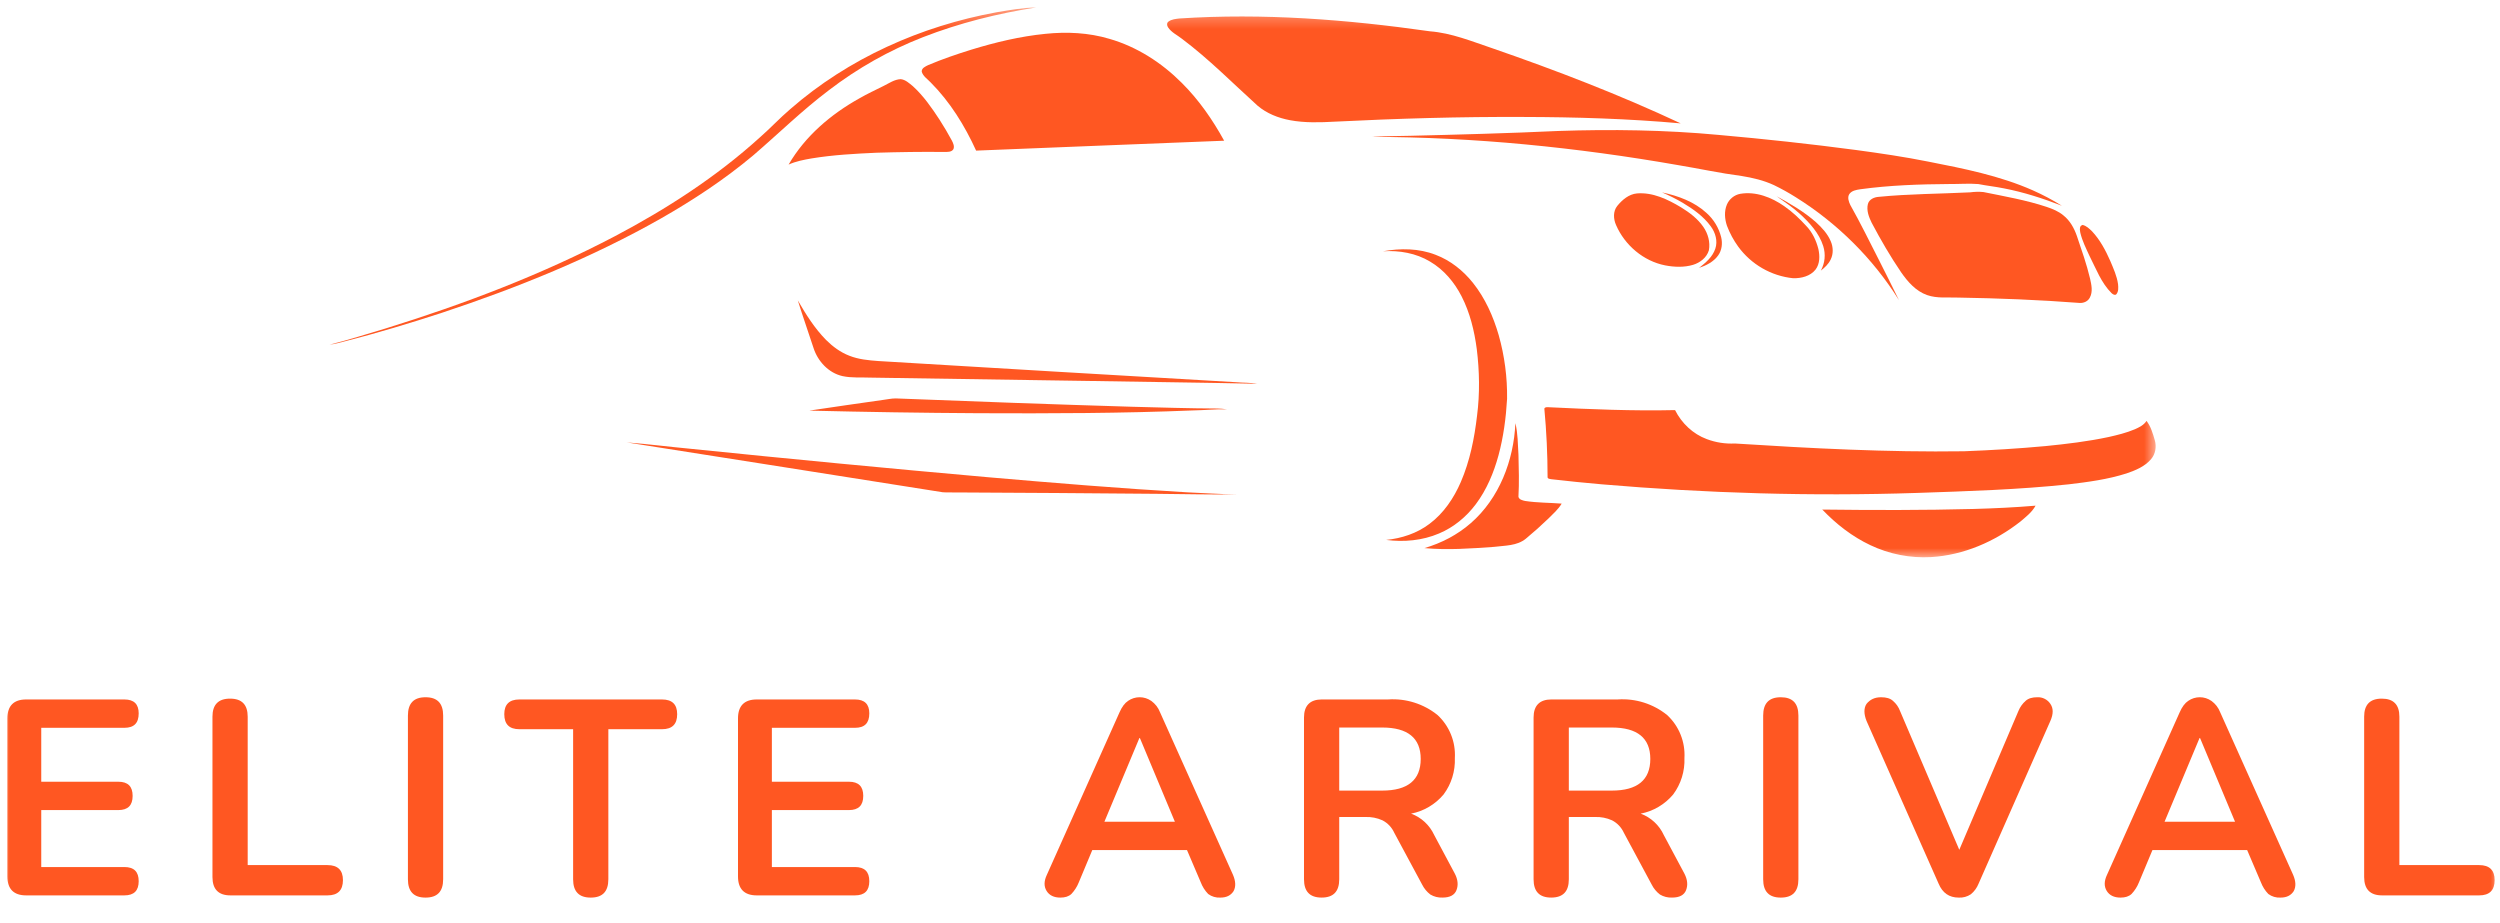 <svg width="130" height="48" viewBox="0 0 130 48" fill="none" xmlns="http://www.w3.org/2000/svg">
<mask id="mask0_150_518" style="mask-type:luminance" maskUnits="userSpaceOnUse" x="0" y="0" width="130" height="48">
<path d="M0 0H130V48H0V0Z" fill="white"/>
</mask>
<g mask="url(#mask0_150_518)">
<mask id="mask1_150_518" style="mask-type:luminance" maskUnits="userSpaceOnUse" x="17" y="0" width="96" height="30">
<path d="M17.086 0.387H112.189V29.032H17.086V0.387Z" fill="white"/>
</mask>
<g mask="url(#mask1_150_518)">
<path d="M51.813 0.639C52.499 0.526 53.187 0.397 53.883 0.387C51.876 0.7 49.89 1.195 47.993 1.934C46.242 2.617 44.595 3.546 43.101 4.692C41.712 5.74 40.469 6.963 39.149 8.095C37.664 9.339 36.041 10.406 34.363 11.364C30.765 13.402 26.918 14.959 23.003 16.257C21.315 16.81 19.613 17.32 17.893 17.76C17.639 17.818 17.39 17.906 17.129 17.922C18.11 17.681 19.074 17.371 20.042 17.083C24.145 15.81 28.181 14.276 31.992 12.274C34.681 10.855 37.26 9.19 39.521 7.138C40.06 6.668 40.546 6.14 41.092 5.676C44.113 3.036 47.895 1.355 51.814 0.639H51.813ZM61.329 0.961C65.68 0.673 70.047 1.013 74.357 1.628C75.483 1.715 76.536 2.152 77.597 2.508C80.921 3.658 84.209 4.923 87.397 6.416C84.675 6.17 81.939 6.089 79.206 6.082C75.939 6.067 72.674 6.163 69.412 6.326C68.635 6.369 67.85 6.394 67.082 6.251C66.472 6.137 65.87 5.902 65.392 5.494C64.094 4.32 62.861 3.066 61.459 2.015C61.216 1.822 60.915 1.69 60.741 1.423C60.674 1.334 60.662 1.188 60.764 1.12C60.926 1.001 61.136 0.984 61.329 0.961V0.961Z" fill="#FF5722"/>
<path d="M54.365 1.759C55.474 1.644 56.613 1.698 57.688 2.019C59.118 2.43 60.408 3.261 61.458 4.315C62.34 5.193 63.056 6.226 63.656 7.317C59.357 7.492 55.057 7.653 50.758 7.832C50.167 6.535 49.405 5.3 48.398 4.29C48.233 4.113 48.004 3.974 47.93 3.73C47.917 3.538 48.127 3.455 48.267 3.384C48.995 3.076 49.742 2.821 50.494 2.587C51.757 2.2 53.049 1.889 54.365 1.759ZM45.951 4.467C46.234 4.327 46.511 4.129 46.837 4.116C47.087 4.142 47.279 4.329 47.467 4.48C48.019 4.982 48.449 5.602 48.856 6.224C49.082 6.578 49.299 6.94 49.498 7.311C49.566 7.446 49.643 7.611 49.575 7.761C49.476 7.916 49.27 7.898 49.11 7.902C47.932 7.887 46.753 7.907 45.575 7.942C44.448 7.993 43.317 8.055 42.202 8.238C41.796 8.309 41.384 8.386 41.007 8.559C41.866 7.079 43.207 5.941 44.682 5.118C45.094 4.88 45.525 4.679 45.951 4.467V4.467ZM73.297 7.062C75.873 6.999 78.449 6.931 81.023 6.811C83.8 6.716 86.584 6.756 89.353 7.014C91.747 7.226 94.137 7.484 96.52 7.801C97.777 7.971 99.032 8.155 100.276 8.405C102.118 8.767 103.982 9.135 105.71 9.899C106.231 10.13 106.735 10.398 107.219 10.7C106.238 10.318 105.232 9.993 104.199 9.794C103.759 9.704 103.313 9.659 102.874 9.571C102.374 9.53 101.873 9.575 101.374 9.569C99.821 9.581 98.264 9.631 96.723 9.843C96.522 9.875 96.289 9.912 96.164 10.093C96.053 10.27 96.136 10.488 96.216 10.66C96.751 11.61 97.229 12.59 97.725 13.56C98.064 14.244 98.418 14.921 98.747 15.61C97.398 13.442 95.538 11.605 93.383 10.258C93.016 10.026 92.636 9.815 92.246 9.626C91.714 9.379 91.138 9.244 90.561 9.151C89.452 9.007 88.358 8.768 87.255 8.585C81.996 7.665 76.663 7.126 71.324 7.118C71.981 7.071 72.639 7.082 73.298 7.062H73.297Z" fill="#FF5722"/>
<path d="M86.426 10.005C87.259 10.181 88.099 10.487 88.738 11.073C89.113 11.407 89.379 11.847 89.501 12.336C89.579 12.656 89.539 13.015 89.342 13.285C89.105 13.615 88.726 13.806 88.35 13.93C88.694 13.665 89.049 13.365 89.194 12.938C89.333 12.539 89.203 12.098 88.96 11.769C88.582 11.248 88.044 10.871 87.5 10.545C87.154 10.342 86.795 10.162 86.426 10.005L86.426 10.005ZM102.443 10.002C102.674 9.97 102.909 9.965 103.141 9.987C104.241 10.211 105.353 10.403 106.421 10.757C106.733 10.862 107.046 10.988 107.3 11.203C107.641 11.474 107.859 11.868 107.999 12.275C108.246 13.006 108.505 13.735 108.683 14.487C108.755 14.808 108.837 15.166 108.672 15.473C108.576 15.67 108.35 15.767 108.14 15.753C106.041 15.592 103.934 15.509 101.829 15.474C101.29 15.452 100.732 15.527 100.213 15.345C99.629 15.143 99.204 14.656 98.86 14.161C98.297 13.335 97.795 12.468 97.327 11.584C97.182 11.286 97.047 10.944 97.131 10.608C97.198 10.362 97.459 10.252 97.69 10.236C99.27 10.08 100.859 10.081 102.442 10.002H102.443Z" fill="#FF5722"/>
<path d="M85.123 10.058C85.945 9.991 86.724 10.367 87.412 10.78C87.851 11.05 88.277 11.368 88.574 11.799C88.816 12.148 88.941 12.592 88.862 13.015C88.749 13.397 88.404 13.661 88.037 13.772C87.568 13.911 87.065 13.891 86.59 13.8C85.465 13.58 84.492 12.756 84.035 11.703C83.894 11.386 83.872 10.988 84.099 10.706C84.357 10.39 84.702 10.095 85.124 10.058H85.123ZM90.491 10.079C91.304 9.94 92.12 10.261 92.781 10.722C93.204 11.014 93.579 11.371 93.925 11.749C94.242 12.079 94.445 12.508 94.556 12.95C94.634 13.305 94.639 13.716 94.408 14.018C94.135 14.365 93.664 14.477 93.244 14.468C92.68 14.41 92.134 14.234 91.642 13.95C91.149 13.667 90.721 13.282 90.385 12.822C90.144 12.489 89.948 12.125 89.802 11.74C89.683 11.387 89.651 10.987 89.798 10.638C89.919 10.351 90.186 10.135 90.491 10.079Z" fill="#FF5722"/>
<path d="M92.379 10.203C93.096 10.595 93.812 11.008 94.429 11.554C94.739 11.838 95.037 12.156 95.201 12.551C95.328 12.846 95.342 13.201 95.196 13.492C95.085 13.731 94.888 13.912 94.684 14.072C94.79 13.879 94.856 13.665 94.877 13.446C94.898 13.226 94.874 13.004 94.807 12.794C94.592 12.122 94.103 11.586 93.594 11.121C93.218 10.777 92.794 10.494 92.379 10.203V10.203ZM108.209 11.741L108.291 11.696C108.49 11.739 108.644 11.891 108.787 12.029C109.204 12.474 109.493 13.022 109.738 13.578C109.9 13.966 110.08 14.354 110.138 14.775C110.155 14.955 110.172 15.169 110.04 15.312C109.956 15.367 109.865 15.298 109.803 15.245C109.262 14.708 108.993 13.97 108.651 13.301C108.472 12.912 108.277 12.525 108.177 12.106C108.158 11.987 108.123 11.841 108.209 11.741ZM71.914 13.067C72.824 12.902 73.787 12.91 74.658 13.252C75.423 13.542 76.084 14.07 76.594 14.709C77.229 15.506 77.652 16.456 77.934 17.433C78.237 18.505 78.383 19.623 78.368 20.738C78.311 21.731 78.18 22.724 77.92 23.685C77.673 24.587 77.306 25.467 76.744 26.216C76.249 26.878 75.591 27.422 74.829 27.741C73.967 28.109 73.003 28.197 72.079 28.076C72.883 27.997 73.68 27.735 74.331 27.243C75.069 26.692 75.6 25.904 75.963 25.063C76.435 23.97 76.67 22.789 76.807 21.611C76.955 20.463 76.934 19.297 76.792 18.15C76.667 17.204 76.439 16.26 76.002 15.408C75.628 14.676 75.077 14.021 74.366 13.604C73.633 13.161 72.759 13.012 71.914 13.067ZM41.486 15.62C41.908 16.351 42.362 17.075 42.957 17.679C43.303 18.024 43.705 18.321 44.163 18.497C44.643 18.689 45.163 18.737 45.675 18.774C51.868 19.154 58.063 19.508 64.257 19.874C64.633 19.909 65.013 19.89 65.385 19.956C62.452 19.891 59.516 19.863 56.581 19.809C52.811 19.755 49.042 19.691 45.273 19.636C44.785 19.615 44.289 19.661 43.809 19.557C43.088 19.394 42.526 18.79 42.303 18.095C42.035 17.269 41.742 16.45 41.486 15.62ZM45.929 20.794C46.147 20.768 46.363 20.716 46.584 20.718C50.674 20.88 54.765 21.028 58.856 21.151C60.338 21.188 61.819 21.238 63.302 21.243C63.468 21.246 63.634 21.262 63.798 21.284C63.21 21.268 62.624 21.334 62.037 21.342C58.319 21.494 54.597 21.504 50.877 21.487C47.945 21.47 45.014 21.424 42.083 21.352C43.363 21.155 44.647 20.981 45.929 20.794ZM80.306 21.249C80.34 21.16 80.439 21.175 80.516 21.175C82.71 21.281 84.906 21.376 87.103 21.325C87.446 22.008 88.034 22.569 88.751 22.833C89.218 23.01 89.715 23.087 90.213 23.062C94.179 23.315 98.153 23.523 102.128 23.466C103.545 23.412 104.959 23.327 106.369 23.196C107.466 23.087 108.563 22.956 109.642 22.726C110.106 22.622 110.572 22.508 111.012 22.322C111.239 22.22 111.48 22.106 111.619 21.886C111.846 22.18 111.948 22.545 112.051 22.897C112.148 23.23 112.084 23.61 111.857 23.875C111.528 24.263 111.043 24.459 110.576 24.619C109.601 24.93 108.582 25.065 107.57 25.185C104.943 25.464 102.3 25.543 99.66 25.633C94.203 25.813 88.735 25.65 83.294 25.185C82.417 25.105 81.541 25.024 80.666 24.919C80.598 24.9 80.486 24.911 80.474 24.817C80.473 23.626 80.417 22.435 80.306 21.249Z" fill="#FF5722"/>
<path d="M76.479 27.206C77.958 25.92 78.717 23.943 78.8 22.004C78.931 22.54 78.925 23.097 78.96 23.644C78.978 24.372 79.001 25.103 78.959 25.831C78.99 25.981 79.175 26.021 79.305 26.05C79.934 26.147 80.573 26.138 81.207 26.188C81.028 26.489 80.76 26.72 80.516 26.965C80.139 27.329 79.748 27.678 79.344 28.012C78.882 28.392 78.25 28.365 77.69 28.437C76.487 28.523 75.274 28.614 74.07 28.502C74.95 28.243 75.784 27.814 76.478 27.206L76.479 27.206ZM32.592 23.005C33.706 23.092 34.816 23.235 35.931 23.339C41.078 23.867 46.228 24.359 51.382 24.816C54.831 25.115 58.28 25.4 61.734 25.601C62.582 25.635 63.429 25.7 64.277 25.707C62.908 25.727 61.538 25.689 60.17 25.679C56.702 25.647 53.234 25.623 49.767 25.607C49.518 25.601 49.27 25.615 49.022 25.597C43.544 24.737 38.07 23.859 32.592 23.005ZM102.635 26.466C103.708 26.435 104.78 26.386 105.849 26.295C105.665 26.634 105.352 26.873 105.066 27.117C103.735 28.163 102.108 28.869 100.414 28.969C99.328 29.03 98.244 28.817 97.26 28.349C96.316 27.905 95.479 27.251 94.759 26.497C97.384 26.53 100.01 26.535 102.635 26.466Z" fill="#FF5722"/>
</g>
<path d="M1.357 46.56C0.713 46.56 0.384 46.227 0.384 45.577V37.355C0.384 36.705 0.713 36.372 1.357 36.372H6.468C6.969 36.372 7.212 36.618 7.212 37.095C7.212 37.601 6.969 37.846 6.468 37.846H2.145V40.65H6.153C6.654 40.65 6.897 40.895 6.897 41.387C6.897 41.878 6.654 42.124 6.153 42.124H2.145V45.086H6.468C6.969 45.086 7.212 45.331 7.212 45.823C7.212 46.314 6.969 46.56 6.468 46.56H1.357Z" fill="#FF5722"/>
<path d="M11.978 46.56C11.363 46.56 11.048 46.242 11.048 45.606V37.268C11.048 36.647 11.348 36.329 11.964 36.329C12.58 36.329 12.88 36.647 12.88 37.268V44.985H17.032C17.561 44.985 17.833 45.245 17.833 45.765C17.833 46.3 17.561 46.56 17.032 46.56H11.978Z" fill="#FF5722"/>
<path d="M22.128 46.675C21.512 46.675 21.212 46.358 21.212 45.722V37.21C21.212 36.575 21.512 36.257 22.128 36.257C22.744 36.257 23.044 36.575 23.044 37.21V45.722C23.044 46.358 22.744 46.675 22.128 46.675Z" fill="#FF5722"/>
<path d="M30.718 46.675C30.102 46.675 29.802 46.358 29.802 45.722V37.919H27.01C26.48 37.919 26.223 37.658 26.223 37.138C26.223 36.632 26.48 36.372 27.01 36.372H34.425C34.955 36.372 35.213 36.632 35.213 37.138C35.213 37.658 34.955 37.919 34.425 37.919H31.634V45.722C31.634 46.358 31.333 46.675 30.718 46.675Z" fill="#FF5722"/>
<path d="M39.349 46.56C38.705 46.56 38.376 46.227 38.376 45.577V37.355C38.376 36.705 38.705 36.372 39.349 36.372H44.46C44.961 36.372 45.204 36.618 45.204 37.095C45.204 37.601 44.961 37.846 44.46 37.846H40.137V40.65H44.145C44.646 40.65 44.889 40.895 44.889 41.387C44.889 41.878 44.646 42.124 44.145 42.124H40.137V45.086H44.46C44.961 45.086 45.204 45.331 45.204 45.823C45.204 46.314 44.961 46.56 44.46 46.56H39.349Z" fill="#FF5722"/>
<path d="M55.139 46.675C54.809 46.675 54.566 46.56 54.423 46.329C54.28 46.097 54.28 45.823 54.437 45.49L58.217 37.037C58.345 36.748 58.489 36.56 58.66 36.445C58.837 36.322 59.047 36.256 59.262 36.256C59.476 36.256 59.686 36.322 59.863 36.445C60.07 36.592 60.229 36.798 60.321 37.037L64.115 45.49C64.258 45.823 64.272 46.112 64.143 46.343C64 46.56 63.785 46.675 63.456 46.675C63.231 46.688 63.008 46.622 62.826 46.488C62.657 46.314 62.526 46.108 62.44 45.881L61.724 44.204H56.799L56.098 45.881C56.009 46.106 55.878 46.312 55.711 46.488C55.568 46.618 55.382 46.675 55.139 46.675ZM59.247 38.381L57.429 42.73H61.094L59.276 38.381H59.247Z" fill="#FF5722"/>
<path d="M68.724 46.674C68.108 46.674 67.808 46.356 67.808 45.721V37.31C67.808 36.689 68.123 36.371 68.738 36.371H72.188C73.112 36.31 74.026 36.598 74.751 37.181C75.056 37.463 75.296 37.81 75.452 38.198C75.608 38.585 75.676 39.003 75.652 39.42C75.678 40.101 75.471 40.769 75.066 41.313C74.631 41.83 74.035 42.182 73.376 42.31C73.64 42.406 73.882 42.554 74.088 42.745C74.294 42.936 74.461 43.166 74.579 43.423L75.652 45.432C75.81 45.735 75.838 46.024 75.738 46.284C75.638 46.544 75.395 46.674 75.008 46.674C74.787 46.684 74.569 46.629 74.378 46.515C74.198 46.378 74.051 46.2 73.949 45.995L72.503 43.307C72.377 43.026 72.16 42.797 71.888 42.657C71.609 42.531 71.305 42.472 71 42.484H69.64V45.721C69.64 46.356 69.339 46.674 68.724 46.674ZM69.64 41.111H71.873C73.204 41.111 73.877 40.562 73.877 39.464C73.877 38.38 73.204 37.831 71.873 37.831H69.64V41.111Z" fill="#FF5722"/>
<path d="M80.662 46.674C80.047 46.674 79.746 46.356 79.746 45.721V37.31C79.746 36.689 80.061 36.371 80.677 36.371H84.127C85.051 36.31 85.964 36.598 86.689 37.181C86.995 37.463 87.234 37.81 87.39 38.198C87.546 38.585 87.615 39.003 87.591 39.42C87.617 40.101 87.409 40.769 87.004 41.313C86.57 41.83 85.974 42.182 85.315 42.31C85.578 42.406 85.82 42.554 86.026 42.745C86.233 42.936 86.4 43.166 86.517 43.423L87.591 45.432C87.748 45.735 87.777 46.024 87.677 46.284C87.577 46.544 87.333 46.674 86.947 46.674C86.726 46.684 86.507 46.629 86.317 46.515C86.136 46.378 85.989 46.2 85.887 45.995L84.442 43.307C84.315 43.026 84.098 42.797 83.826 42.657C83.547 42.531 83.243 42.472 82.938 42.484H81.579V45.721C81.579 46.356 81.278 46.674 80.662 46.674ZM81.579 41.111H83.812C85.143 41.111 85.816 40.562 85.816 39.464C85.816 38.38 85.143 37.831 83.812 37.831H81.579V41.111Z" fill="#FF5722"/>
<path d="M92.601 46.675C91.985 46.675 91.685 46.358 91.685 45.722V37.21C91.685 36.575 91.985 36.257 92.601 36.257C93.216 36.257 93.517 36.575 93.517 37.21V45.722C93.517 46.358 93.216 46.675 92.601 46.675Z" fill="#FF5722"/>
<path d="M101.854 46.675C101.353 46.675 101.01 46.43 100.809 45.953L97.058 37.485C96.915 37.124 96.915 36.82 97.058 36.603C97.245 36.372 97.488 36.257 97.817 36.257C98.089 36.257 98.29 36.315 98.433 36.444C98.601 36.587 98.729 36.771 98.805 36.979L101.883 44.19L104.961 36.965C105.043 36.765 105.171 36.587 105.333 36.444C105.476 36.315 105.676 36.257 105.934 36.257C106.069 36.249 106.203 36.277 106.323 36.338C106.444 36.399 106.547 36.49 106.621 36.603C106.779 36.835 106.779 37.124 106.621 37.485L102.885 45.953C102.8 46.167 102.662 46.356 102.484 46.502C102.298 46.627 102.077 46.688 101.854 46.675Z" fill="#FF5722"/>
<path d="M110.267 46.675C109.937 46.675 109.694 46.56 109.551 46.329C109.408 46.097 109.408 45.823 109.565 45.49L113.345 37.037C113.473 36.748 113.617 36.56 113.788 36.445C113.965 36.322 114.175 36.256 114.39 36.256C114.604 36.256 114.814 36.322 114.991 36.445C115.198 36.592 115.357 36.798 115.449 37.037L119.242 45.49C119.386 45.823 119.4 46.112 119.271 46.343C119.128 46.56 118.913 46.675 118.584 46.675C118.359 46.688 118.136 46.622 117.954 46.488C117.785 46.314 117.654 46.108 117.568 45.881L116.852 44.204H111.927L111.226 45.881C111.137 46.106 111.006 46.312 110.839 46.488C110.696 46.618 110.51 46.675 110.267 46.675ZM114.375 38.381L112.557 42.73H116.222L114.404 38.381H114.375Z" fill="#FF5722"/>
<path d="M123.866 46.56C123.25 46.56 122.936 46.242 122.936 45.606V37.268C122.936 36.647 123.236 36.329 123.852 36.329C124.467 36.329 124.768 36.647 124.768 37.268V44.985H128.919C129.449 44.985 129.721 45.245 129.721 45.765C129.721 46.3 129.449 46.56 128.919 46.56H123.866Z" fill="#FF5722"/>
</g>
</svg>
